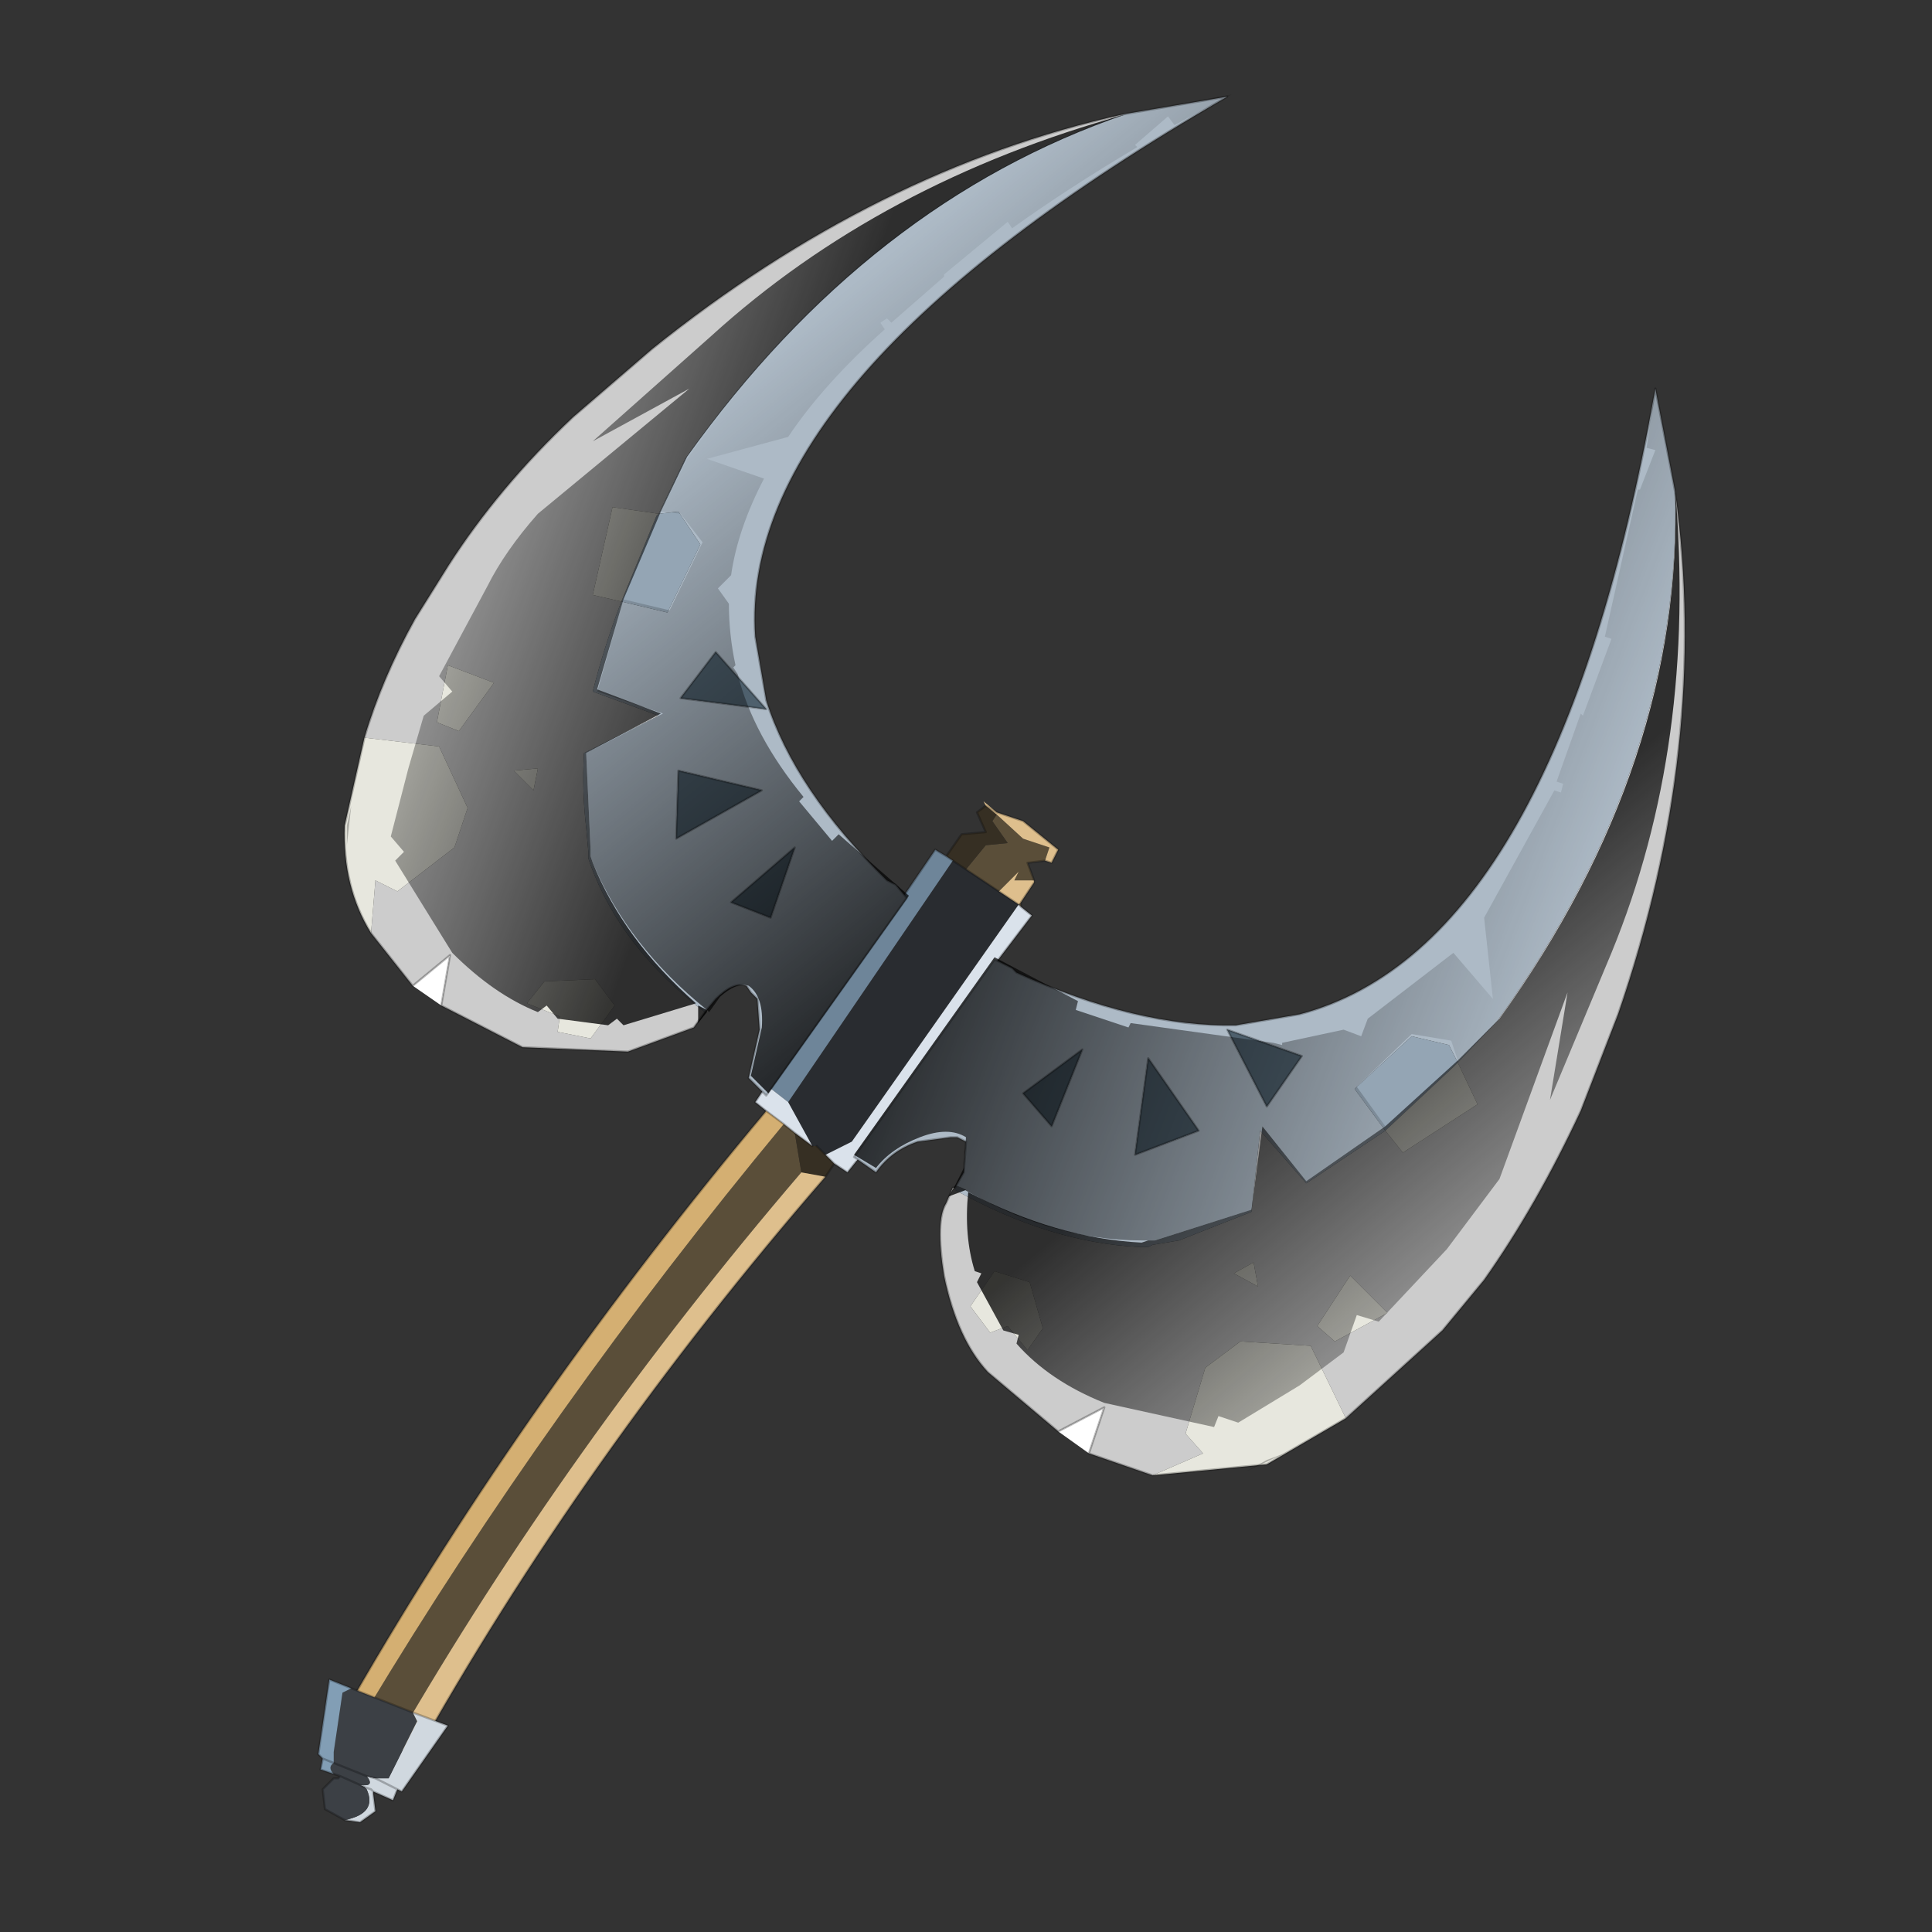 <?xml version="1.0" encoding="UTF-8" standalone="no"?>
<svg xmlns:xlink="http://www.w3.org/1999/xlink" height="440.0px" width="440.0px" xmlns="http://www.w3.org/2000/svg">
  <rect width="100%" height="100%" fill="#333333" stroke="none"/>
  <g transform="matrix(10.0, 0.0, 0.0, 10.0, 0.0, 0.0)">
    <use height="44.0" transform="matrix(1.0, 0.0, 0.0, 1.0, 0.0, 0.0)" width="44.0" xlink:href="#shape0"/>
  </g>
  <defs>
    <g id="shape0" transform="matrix(1.0, 0.0, 0.0, 1.0, 0.0, 0.0)">
      <path d="M44.0 44.0 L0.0 44.0 0.0 0.0 44.0 0.0 44.0 44.0" fill="#43adca" fill-opacity="0.0" fill-rule="evenodd" stroke="none"/>
      <path d="M22.0 19.8 L22.45 19.25 22.95 19.2 22.6 18.7 22.7 18.55 23.3 19.1 23.9 19.3 23.8 19.6 23.85 19.6 23.8 19.6 23.4 19.65 23.55 20.05 23.1 20.05 23.2 19.85 22.75 20.3 22.0 19.8 M8.35 38.95 Q12.5 32.05 17.85 25.6 L18.1 25.8 18.25 26.7 Q12.9 32.95 9.0 39.7 L8.35 38.95 M23.25 20.55 L23.25 20.65 23.2 20.6 23.25 20.55" fill="#5a4e39" fill-rule="evenodd" stroke="none"/>
      <path d="M22.7 18.55 L22.6 18.7 22.95 19.2 22.45 19.25 22.0 19.8 21.7 19.6 21.55 19.5 21.9 19.0 22.45 18.95 22.25 18.5 22.45 18.35 22.7 18.55 M18.1 25.8 L18.5 26.1 18.6 26.1 18.8 26.3 19.0 26.5 18.8 26.8 18.25 26.7 18.1 25.8" fill="#362f23" fill-rule="evenodd" stroke="none"/>
      <path d="M22.0 19.8 L22.75 20.3 23.2 20.6 19.4 26.0 18.8 26.3 18.6 26.1 18.5 26.1 17.95 25.1 21.7 19.6 22.0 19.8" fill="#292c30" fill-rule="evenodd" stroke="none"/>
      <path d="M21.55 19.5 L21.7 19.6 17.95 25.1 17.5 24.75 20.55 20.45 21.3 19.35 21.55 19.5" fill="#6e8599" fill-rule="evenodd" stroke="none"/>
      <path d="M17.4 24.8 L17.5 24.75 17.95 25.1 18.5 26.1 18.1 25.8 17.85 25.6 17.45 25.3 17.2 25.1 17.4 24.8 M19.0 26.5 L18.8 26.3 19.4 26.0 23.2 20.6 23.25 20.65 23.5 20.85 22.7 21.9 19.5 26.45 19.3 26.7 19.0 26.5" fill="#dae2eb" fill-rule="evenodd" stroke="none"/>
      <path d="M17.45 25.3 L17.85 25.6 Q12.5 32.05 8.35 38.95 L8.05 38.65 Q12.0 31.8 17.45 25.3" fill="#d4af72" fill-rule="evenodd" stroke="none"/>
      <path d="M22.75 20.3 L23.2 19.85 23.1 20.05 23.55 20.05 23.55 20.1 23.25 20.55 23.2 20.6 22.75 20.3 M23.8 19.6 L23.85 19.6 23.8 19.6 23.9 19.3 23.3 19.1 22.7 18.55 22.45 18.35 22.7 18.5 22.45 18.35 22.4 18.25 22.7 18.5 23.3 18.7 24.1 19.35 23.95 19.65 23.8 19.6 M18.25 26.7 L18.8 26.8 Q13.25 33.2 9.4 40.1 L9.0 39.7 Q12.9 32.95 18.25 26.7" fill="#debf8d" fill-rule="evenodd" stroke="none"/>
      <path d="M22.0 19.8 L22.75 20.3 M23.55 20.05 L23.4 19.65 23.8 19.6 M22.45 18.35 L22.25 18.5 22.45 18.95 21.9 19.0 21.55 19.5 21.7 19.6 22.0 19.8 M22.7 18.5 L22.45 18.35 M22.7 18.5 L23.3 18.7 24.1 19.35 23.95 19.65 23.8 19.6 M20.55 20.45 L21.3 19.35 21.55 19.5 M17.85 25.6 L17.45 25.3 Q12.0 31.8 8.05 38.65 M17.85 25.6 L18.1 25.8 18.5 26.1 M17.45 25.3 L17.2 25.1 17.4 24.8 M18.8 26.8 L19.0 26.5 18.8 26.3 18.6 26.1 M19.5 26.45 L19.3 26.7 19.0 26.5 M23.2 20.6 L22.75 20.3 M23.55 20.1 L23.25 20.55 23.25 20.65 23.5 20.85 22.7 21.9 M23.2 20.6 L23.25 20.65 M18.8 26.8 Q13.25 33.2 9.4 40.1" fill="none" stroke="#000000" stroke-linecap="round" stroke-linejoin="round" stroke-opacity="0.251" stroke-width="0.05"/>
      <path d="M9.4 39.0 L10.2 39.3 9.15 40.8 9.05 40.75 8.55 40.5 9.05 40.75 8.95 41.0 8.5 40.8 8.5 40.85 8.55 41.25 8.2 41.5 7.85 41.45 Q8.6 41.3 8.35 40.75 L8.3 40.7 8.45 40.75 8.5 40.8 8.45 40.75 8.3 40.7 8.2 40.65 Q8.55 40.7 8.35 40.45 L8.55 40.5 8.85 40.5 9.5 39.2 9.4 39.0" fill="#d0d8df" fill-rule="evenodd" stroke="none"/>
      <path d="M9.4 39.0 L9.5 39.2 8.85 40.5 8.55 40.5 8.35 40.45 Q8.55 40.7 8.2 40.65 L8.3 40.7 8.35 40.75 Q8.6 41.3 7.85 41.45 L7.4 41.2 7.35 40.75 7.6 40.5 7.7 40.5 7.75 40.45 7.6 40.4 Q7.45 40.25 7.6 40.15 L7.6 39.9 7.8 38.55 8.0 38.45 9.4 39.0 M7.6 40.15 L8.35 40.45 7.6 40.15 M8.2 40.65 L7.75 40.45 8.2 40.65" fill="#3c4045" fill-rule="evenodd" stroke="none"/>
      <path d="M7.6 40.4 L7.3 40.3 7.35 40.05 7.25 39.95 7.5 38.25 8.0 38.45 7.8 38.55 7.6 39.9 7.6 40.15 Q7.45 40.25 7.6 40.4 M7.6 40.15 L7.35 40.05 7.6 40.15" fill="#829eb5" fill-rule="evenodd" stroke="none"/>
      <path d="M9.05 40.75 L9.15 40.8 10.2 39.3 9.4 39.0 M8.55 40.5 L9.05 40.75 8.95 41.0 8.5 40.8 8.5 40.85 8.55 41.25 8.2 41.5 7.85 41.45 7.4 41.2 7.35 40.75 7.6 40.5 7.7 40.5 7.75 40.45 7.6 40.4 7.3 40.3 7.35 40.05 7.25 39.95 7.5 38.25 8.0 38.45 9.4 39.0 M8.3 40.7 L8.45 40.75 8.5 40.8 M8.2 40.65 L8.3 40.7 M8.35 40.45 L7.6 40.15 M8.55 40.5 L8.35 40.45 M7.75 40.45 L8.2 40.65 M7.35 40.05 L7.6 40.15" fill="none" stroke="#000000" stroke-linecap="round" stroke-linejoin="round" stroke-opacity="0.251" stroke-width="0.05"/>
      <path d="M38.15 11.2 Q38.95 17.0 36.85 23.1 L36.0 25.3 Q35.0 27.45 33.8 29.15 L32.85 30.3 30.65 32.3 29.85 30.65 28.25 30.55 27.45 31.15 27.0 32.65 27.4 33.1 26.25 33.6 24.8 33.1 25.15 32.05 24.1 32.6 22.5 31.25 Q21.8 30.5 21.5 29.05 21.3 27.8 21.55 27.4 L21.7 27.05 21.75 27.05 21.75 27.1 Q23.9 28.3 25.95 28.4 L26.15 28.4 26.25 28.35 26.85 28.25 28.5 27.6 28.7 25.75 29.75 26.95 31.55 25.75 31.95 26.25 33.65 25.15 33.2 24.2 34.1 23.25 Q38.3 17.4 38.15 11.2 M28.1 29.0 L28.65 29.3 28.55 28.75 28.1 29.0 M30.0 30.2 L30.4 30.55 31.6 29.9 30.75 29.05 30.0 30.2 M23.45 29.2 L22.65 28.95 22.1 29.75 22.55 30.35 22.95 30.2 23.4 30.75 23.75 30.25 23.45 29.2" fill="#cccccc" fill-rule="evenodd" stroke="none"/>
      <path d="M38.15 11.2 Q38.3 17.4 34.1 23.25 L33.2 24.2 33.0 23.8 32.15 23.6 30.85 24.8 31.55 25.75 29.75 26.95 28.7 25.75 28.5 27.6 26.85 28.25 26.25 28.35 26.15 28.4 25.95 28.4 Q23.9 28.3 21.75 27.1 L21.75 27.05 21.95 26.7 22.0 26.0 21.8 25.9 21.65 25.9 20.9 26.0 Q20.3 26.2 19.95 26.7 L19.45 26.35 22.65 21.85 23.05 22.05 23.15 22.15 Q25.9 23.4 28.15 23.35 L29.6 23.1 Q35.45 21.55 37.7 8.85 L38.15 11.2 M26.15 24.1 L25.85 26.3 27.3 25.75 26.15 24.1 M23.3 24.9 L23.95 25.65 24.65 23.9 23.3 24.9 M28.85 25.2 L29.65 24.05 27.95 23.45 28.85 25.2" fill="#adbac6" fill-rule="evenodd" stroke="none"/>
      <path d="M23.3 24.9 L24.65 23.9 23.95 25.65 23.3 24.9 M26.15 24.1 L27.3 25.75 25.85 26.3 26.15 24.1 M28.85 25.2 L27.95 23.45 29.65 24.05 28.85 25.2" fill="#4e606d" fill-rule="evenodd" stroke="none"/>
      <path d="M31.55 25.75 L30.85 24.8 32.15 23.6 33.0 23.8 33.2 24.2 33.1 24.3 31.55 25.75" fill="#94a5b4" fill-rule="evenodd" stroke="none"/>
      <path d="M33.2 24.2 L33.65 25.15 31.95 26.25 31.55 25.75 33.1 24.3 33.2 24.2 M26.25 33.6 L27.4 33.1 27.0 32.65 27.45 31.15 28.25 30.55 29.85 30.65 30.65 32.3 28.85 33.35 26.25 33.6 M28.1 29.0 L28.55 28.75 28.65 29.3 28.1 29.0 M30.0 30.2 L30.75 29.05 31.6 29.9 30.4 30.55 30.0 30.2 M23.45 29.2 L23.75 30.25 23.4 30.75 22.95 30.2 22.55 30.35 22.1 29.75 22.65 28.95 23.45 29.2" fill="#e7e7de" fill-rule="evenodd" stroke="none"/>
      <path d="M24.1 32.6 L25.15 32.05 24.8 33.1 24.1 32.6" fill="#ffffff" fill-rule="evenodd" stroke="none"/>
      <path d="M30.65 32.3 L32.85 30.3 33.8 29.15 Q35.0 27.45 36.0 25.3 L36.85 23.1 Q38.95 17.0 38.15 11.2 L37.7 8.85 Q35.45 21.55 29.6 23.1 L28.15 23.35 Q25.9 23.4 23.15 22.15 L23.05 22.05 22.65 21.85 19.45 26.35 19.95 26.7 Q20.3 26.2 20.9 26.0 L21.65 25.9 21.8 25.9 22.0 26.0 21.95 26.7 21.75 27.05 21.7 27.05 21.55 27.4 Q21.3 27.8 21.5 29.05 21.8 30.5 22.5 31.25 L24.1 32.6 25.15 32.05 24.8 33.1 26.25 33.6 M30.65 32.3 L28.85 33.35 26.25 33.6 M23.3 24.9 L24.65 23.9 23.95 25.65 23.3 24.9 M26.15 24.1 L27.3 25.75 25.85 26.3 26.15 24.1 M28.85 25.2 L27.95 23.45 29.65 24.05 28.85 25.2" fill="none" stroke="#000000" stroke-linecap="round" stroke-linejoin="round" stroke-opacity="0.251" stroke-width="0.05"/>
      <path d="M37.7 10.25 L37.5 10.2 37.7 8.8 38.15 11.15 Q38.35 17.3 34.15 23.2 L33.2 24.15 33.05 23.7 32.15 23.55 30.9 24.75 31.55 25.65 29.75 26.9 28.75 25.65 28.5 27.55 26.3 28.25 26.15 28.25 26.0 28.25 Q23.9 28.25 21.8 27.0 L21.75 27.0 21.95 26.6 22.0 25.9 Q21.6 25.65 20.95 25.9 20.3 26.15 19.95 26.6 L19.45 26.3 22.65 21.8 24.55 22.8 24.5 23.0 25.7 23.4 25.75 23.3 29.0 23.75 29.2 23.8 29.2 23.75 30.6 23.45 31.0 23.6 31.15 23.2 33.1 21.7 34.0 22.75 33.8 20.9 35.4 18.0 35.55 18.05 35.6 17.85 35.45 17.8 36.0 16.25 36.05 16.3 36.7 14.55 36.55 14.5 37.3 11.15 37.35 11.15 37.7 10.25" fill="url(#gradient0)" fill-rule="evenodd" stroke="none"/>
      <path d="M21.8 27.0 L22.0 27.1 21.6 27.25 21.75 27.0 21.8 27.0 M28.4 33.5 L29.25 33.1 28.85 33.25 28.4 33.5 M34.15 26.85 L32.95 28.45 31.4 30.1 30.9 29.95 30.6 30.8 29.6 31.55 28.2 32.4 27.75 32.25 27.65 32.5 25.15 31.95 Q23.9 31.45 23.15 30.6 L23.2 30.4 22.85 30.3 22.25 29.2 22.35 29.0 22.2 28.95 Q21.95 28.15 22.05 27.15 24.05 28.2 26.0 28.3 L26.15 28.25 26.3 28.25 28.5 27.55 28.75 25.65 29.75 26.9 31.55 25.65 33.2 24.15 34.15 23.2 Q38.35 17.35 38.15 11.15 38.65 16.95 36.7 21.7 L35.3 25.05 35.7 22.6 34.15 26.85" fill="url(#gradient1)" fill-rule="evenodd" stroke="none"/>
      <path d="M25.6 2.6 Q19.95 3.85 14.85 7.95 L13.05 9.5 Q11.35 11.1 10.2 12.9 L9.45 14.1 Q8.7 15.45 8.3 16.8 L10.0 17.0 10.65 18.4 10.35 19.3 9.05 20.3 8.55 20.05 8.45 21.25 9.4 22.45 10.25 21.75 10.05 22.9 11.9 23.85 14.3 23.95 15.8 23.4 16.05 23.05 Q14.15 21.6 13.45 19.7 L13.4 19.55 13.4 19.4 13.35 18.85 Q13.25 18.0 13.3 17.15 L15.0 16.3 13.5 15.75 Q13.75 14.75 14.15 13.7 L13.5 13.55 13.95 11.55 15.0 11.7 15.6 10.45 Q19.7 4.65 25.6 2.6 M12.15 18.0 L11.7 17.55 12.25 17.5 12.15 18.0 M10.45 16.65 L9.95 16.45 10.2 15.15 11.25 15.55 10.45 16.65 M13.55 22.3 L14.0 22.9 13.45 23.65 12.7 23.5 12.75 23.15 12.0 22.85 12.4 22.35 13.55 22.3" fill="#cccccc" fill-rule="evenodd" stroke="none"/>
      <path d="M25.6 2.6 Q19.7 4.65 15.6 10.45 L15.0 11.7 15.45 11.65 15.95 12.4 15.2 13.95 14.15 13.7 Q13.75 14.75 13.5 15.75 L15.0 16.3 13.3 17.15 Q13.25 18.0 13.35 18.85 L13.4 19.4 13.4 19.55 13.45 19.7 Q14.15 21.6 16.05 23.05 L16.3 22.75 Q16.7 22.35 17.0 22.45 L17.1 22.6 17.25 22.75 17.3 23.45 17.05 24.55 17.45 24.95 20.65 20.45 20.4 20.15 20.2 20.05 Q18.1 18.0 17.45 15.95 L17.2 14.5 Q16.8 8.65 27.95 2.2 L25.6 2.6 M17.35 18.0 L15.4 19.1 15.45 17.55 17.35 18.0 M17.55 20.9 L16.65 20.55 18.1 19.3 17.55 20.9 M15.5 15.9 L16.3 14.85 17.45 16.15 15.5 15.9" fill="#adbac6" fill-rule="evenodd" stroke="none"/>
      <path d="M17.55 20.9 L18.1 19.3 16.65 20.55 17.55 20.9 M17.35 18.0 L15.45 17.55 15.4 19.1 17.35 18.0 M15.5 15.9 L17.45 16.15 16.3 14.85 15.5 15.9" fill="#4e606d" fill-rule="evenodd" stroke="none"/>
      <path d="M15.0 11.7 L14.95 11.75 14.15 13.7 15.2 13.95 15.95 12.4 15.45 11.65 15.0 11.7" fill="#94a5b4" fill-rule="evenodd" stroke="none"/>
      <path d="M15.0 11.7 L13.95 11.55 13.5 13.55 14.15 13.7 14.95 11.75 15.0 11.7 M8.45 21.25 L8.55 20.05 9.05 20.3 10.35 19.3 10.65 18.4 10.0 17.0 8.3 16.8 7.85 18.8 Q7.8 20.2 8.45 21.25 M12.15 18.0 L12.25 17.5 11.7 17.55 12.15 18.0 M10.45 16.65 L11.25 15.55 10.2 15.15 9.95 16.45 10.45 16.65 M13.55 22.3 L12.4 22.35 12.0 22.85 12.75 23.15 12.7 23.5 13.45 23.65 14.0 22.9 13.55 22.3" fill="#e7e7de" fill-rule="evenodd" stroke="none"/>
      <path d="M10.05 22.9 L10.25 21.75 9.4 22.45 10.05 22.9" fill="#ffffff" fill-rule="evenodd" stroke="none"/>
      <path d="M8.3 16.8 Q8.7 15.45 9.45 14.1 L10.2 12.9 Q11.35 11.1 13.05 9.5 L14.85 7.95 Q19.95 3.85 25.6 2.6 L27.95 2.2 Q16.8 8.65 17.2 14.5 L17.45 15.95 Q18.1 18.0 20.2 20.05 L20.4 20.15 20.65 20.45 17.45 24.95 17.05 24.55 17.3 23.45 17.25 22.75 17.1 22.6 17.0 22.45 Q16.7 22.35 16.3 22.75 L16.05 23.05 15.8 23.4 14.3 23.95 11.9 23.85 10.05 22.9 10.25 21.75 9.4 22.45 8.45 21.25 M8.3 16.8 L7.85 18.8 Q7.8 20.2 8.45 21.25 M17.55 20.9 L18.1 19.3 16.65 20.55 17.55 20.9 M17.35 18.0 L15.45 17.55 15.4 19.1 17.35 18.0 M15.5 15.9 L17.45 16.15 16.3 14.85 15.5 15.9" fill="none" stroke="#000000" stroke-linecap="round" stroke-linejoin="round" stroke-opacity="0.251" stroke-width="0.05"/>
      <path d="M26.6 2.65 L26.75 2.85 28.05 2.15 25.65 2.6 Q19.8 4.6 15.65 10.45 L15.05 11.65 15.5 11.7 16.0 12.35 15.25 13.9 14.2 13.65 13.6 15.75 15.1 16.25 13.35 17.15 13.45 19.35 13.45 19.5 13.5 19.65 Q14.3 21.55 16.1 23.0 L16.15 23.05 16.4 22.7 Q16.8 22.35 17.05 22.45 17.4 22.7 17.35 23.4 L17.1 24.5 17.5 24.9 20.7 20.4 19.1 19.0 18.95 19.15 18.2 18.25 18.3 18.15 Q17.15 16.75 16.8 15.35 L16.7 15.2 16.75 15.15 Q16.6 14.45 16.6 13.75 L16.35 13.4 16.65 13.1 Q16.8 12.05 17.4 10.9 L16.1 10.45 17.95 9.95 Q18.75 8.75 20.15 7.5 L20.05 7.35 20.2 7.25 20.3 7.35 21.5 6.3 21.5 6.25 22.95 5.05 23.05 5.2 Q24.3 4.3 25.9 3.35 L25.85 3.3 26.6 2.65" fill="url(#gradient2)" fill-rule="evenodd" stroke="none"/>
      <path d="M16.1 23.0 L15.9 22.9 15.9 23.3 16.1 23.05 16.1 23.0 M7.9 19.25 L8.0 18.35 7.9 18.8 7.9 19.25 M12.25 11.7 Q11.5 12.55 11.1 13.35 L10.0 15.4 10.3 15.75 9.65 16.3 9.3 17.5 8.9 19.05 9.2 19.4 9.0 19.6 10.3 21.7 Q11.25 22.65 12.25 23.05 L12.45 22.9 12.7 23.2 13.85 23.35 14.05 23.2 14.2 23.35 15.85 22.85 Q14.2 21.4 13.5 19.65 L13.45 19.5 13.45 19.35 13.35 17.15 15.05 16.25 13.6 15.7 14.2 13.65 15.05 11.65 15.65 10.4 Q19.8 4.6 25.65 2.6 20.05 4.15 16.2 7.65 L13.5 10.05 15.7 8.85 12.25 11.7" fill="url(#gradient3)" fill-rule="evenodd" stroke="none"/>
    </g>
    <linearGradient gradientTransform="matrix(0.008, 0.003, -0.005, 0.013, 29.7, 18.0)" gradientUnits="userSpaceOnUse" id="gradient0" spreadMethod="pad" x1="-819.2" x2="819.2">
      <stop offset="0.0" stop-color="#000000" stop-opacity="0.773"/>
      <stop offset="1.0" stop-color="#000000" stop-opacity="0.0"/>
    </linearGradient>
    <linearGradient gradientTransform="matrix(0.004, 0.005, -0.012, 0.01, 31.45, 28.8)" gradientUnits="userSpaceOnUse" id="gradient1" spreadMethod="pad" x1="-819.2" x2="819.2">
      <stop offset="0.0" stop-color="#000000" stop-opacity="0.773"/>
      <stop offset="1.0" stop-color="#000000" stop-opacity="0.0"/>
    </linearGradient>
    <linearGradient gradientTransform="matrix(-0.005, -0.006, -0.011, 0.009, 21.95, 12.65)" gradientUnits="userSpaceOnUse" id="gradient2" spreadMethod="pad" x1="-819.2" x2="819.2">
      <stop offset="0.0" stop-color="#000000" stop-opacity="0.773"/>
      <stop offset="1.0" stop-color="#000000" stop-opacity="0.0"/>
    </linearGradient>
    <linearGradient gradientTransform="matrix(-0.006, -0.002, -0.005, 0.014, 11.25, 14.95)" gradientUnits="userSpaceOnUse" id="gradient3" spreadMethod="pad" x1="-819.2" x2="819.2">
      <stop offset="0.0" stop-color="#000000" stop-opacity="0.773"/>
      <stop offset="1.0" stop-color="#000000" stop-opacity="0.0"/>
    </linearGradient>
  </defs>
</svg>
